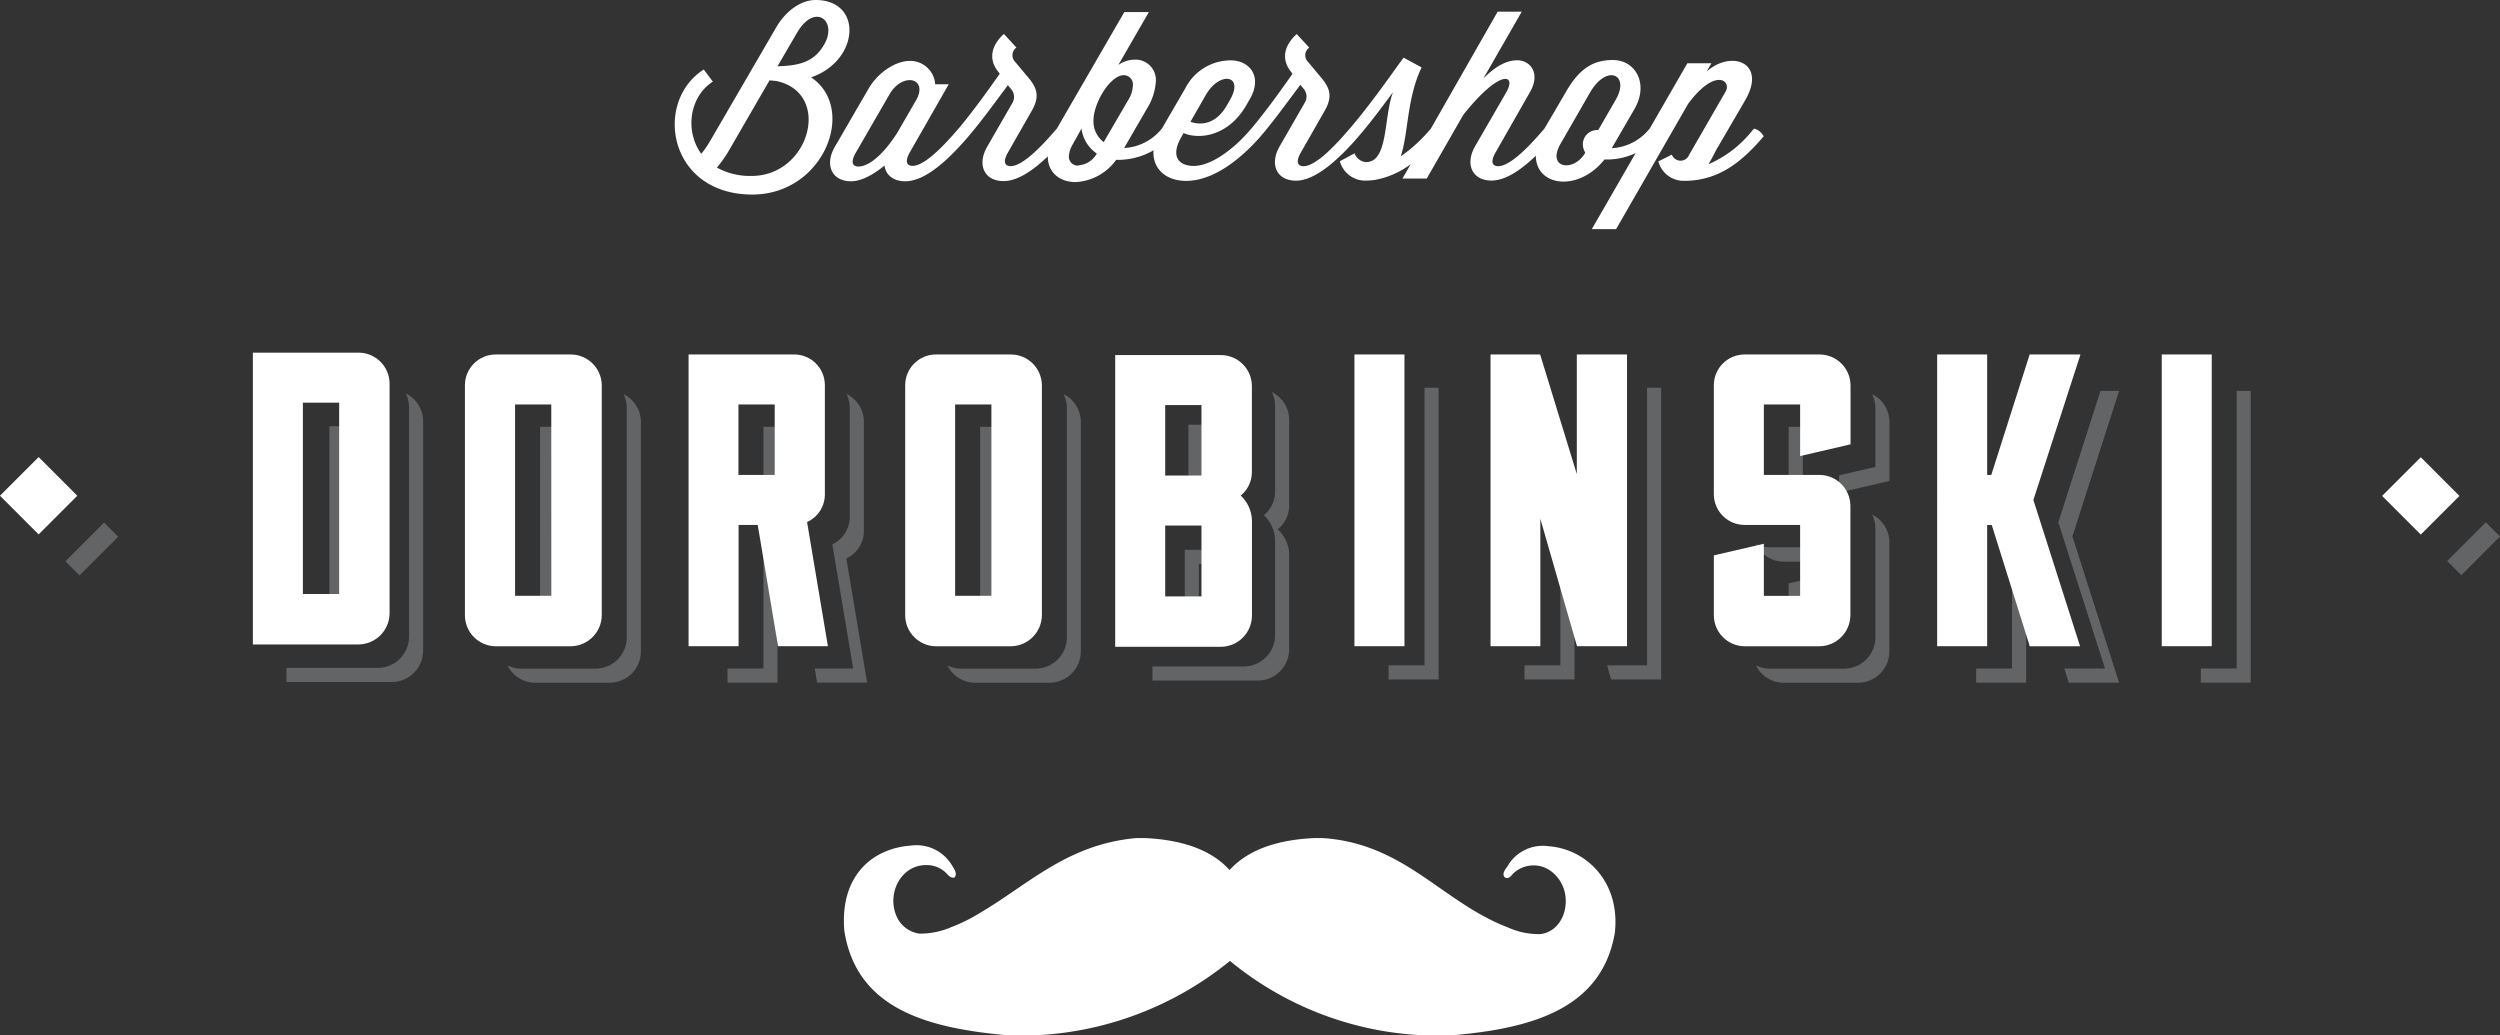 <?xml version="1.0" encoding="UTF-8" standalone="no"?>
<svg
   viewBox="0 0 369.44 153"
   version="1.1"
   id="svg98"
   sodipodi:docname="index-logo.svg"
   inkscape:version="1.2.1 (9c6d41e410, 2022-07-14)"
   xmlns:inkscape="http://www.inkscape.org/namespaces/inkscape"
   xmlns:sodipodi="http://sodipodi.sourceforge.net/DTD/sodipodi-0.dtd"
   xmlns="http://www.w3.org/2000/svg"
   xmlns:svg="http://www.w3.org/2000/svg">
  <rect x="0" y="0" width="369.44" height="153" fill="#333333" stroke="none"/>
  <defs
     id="defs102" />
  <sodipodi:namedview
     id="namedview100"
     pagecolor="#000000"
     bordercolor="#000000"
     borderopacity="0.25"
     inkscape:showpageshadow="2"
     inkscape:pageopacity="0"
     inkscape:pagecheckerboard="0"
     inkscape:deskcolor="#d1d1d1"
     showgrid="false"
     inkscape:zoom="3.0796508"
     inkscape:cx="114.29867"
     inkscape:cy="52.765723"
     inkscape:window-width="2560"
     inkscape:window-height="1011"
     inkscape:window-x="0"
     inkscape:window-y="0"
     inkscape:window-maximized="1"
     inkscape:current-layer="svg98" />
  <path
     d="M119.86 11.43C127 9 127.59 0 120.51 0c-1.95 0-4.28 1.37-5.88 4.17L105 20.73a13.83 13.83 0 0 1-1.37 2c-2.46-3.39-1.74-8.45 1.71-10.67L104 10.27c-7.46 4.75-5.27 18.48 7.18 18.48 10.6-.01 15.52-12.75 8.68-17.32zM111.07 26a10.23 10.23 0 0 1-5.13-1.23 18.43 18.43 0 0 0 1.78-2.53l6-10.37 1 .1C123 13.72 119.69 26 111.07 26zm3.83-16.21l2.87-4.93c2.6-4.48 5.92-1.85 4.14 1.5-1.37 2.57-3.39 3.36-7.01 3.43z"
     fill="#fff"
     id="path76" />
  <path
     d="M259.21 19l-.24.27a16.74 16.74 0 0 1-6.5 5c.58-.92 1-1.92 1.47-2.67l3.93-6.74c3.32-5.64-2.05-7.53-5.68-4.28l.72-1.23h-3.56L243.79 19l-.24.27a7.66 7.66 0 0 1-5.37 2.63l3.35-5.78c2.16-3.73.17-7.25-3.18-7.25-2.74 0-4.86 1.09-6.91 4.65l-1.75 3-1.46 2.48-.19.22c-2.57 3-5.06 5.34-6.64 5.34-.79 0-1.23-.55-.41-2l5.13-9c1.54-2.7.07-4.65-1.92-4.65-1.54 0-3.18.85-5 2.7l5.68-9.89h-3.56L211.45 19l-.2.23A22.14 22.14 0 0 1 207 23.1c1.13-3.39.89-8.59 3.08-13.14l-2.67-1.44c-1.47 2-4.69 6.67-7.9 10.43l-.24.27c-2.57 3-5.06 5.34-6.64 5.34-.79 0-1.23-.55-.41-2l3.56-6.23c1.23-2.16.65-3.42-.51-4.82l-2-2.39a1.39 1.39 0 0 1 .09-2l.11-.09-1.85-2c-2 1.81-2.19 3.83-.92 5.47l.3.41c-1.57 2.22-3.69 5.23-6 8l-.24.27c-2.57 3-5.85 5.34-8.35 5.34-2.19 0-3.49-1.37-1.85-4.24l.34-.62c2.29 1 6.6.51 9.27-4.1l.51-.89c1.92-3.28.07-5.75-2.84-5.75a7.53 7.53 0 0 0-6.67 4.11L171.7 19l-.21.24a7.59 7.59 0 0 1-5.37 2.63l3.35-5.78a8.66 8.66 0 0 0 1.34-4.09A3 3 0 0 0 168 8.82h-.41a4.14 4.14 0 0 0-2.33.79l4.52-7.83h-3.63L156.18 19l-.19.21c-2.57 3-5.06 5.34-6.64 5.34-.79 0-1.23-.55-.41-2l3.56-6.23c1.23-2.16.65-3.42-.51-4.82l-2-2.39a1.39 1.39 0 0 1 .1-2l.11-.09-1.85-2c-2 1.81-2.19 3.83-.92 5.47l.31.41c-1.57 2.22-3.7 5.23-6 8l-.24.27c-2.57 3-5.06 5.34-6.64 5.34-.79 0-1.23-.55-.41-2l5.75-10.06h-2A3.7 3.7 0 0 0 134.44 9c-1.92 0-4.58 1.51-6.09 4.11l-5 8.62c-1.51 2.64-.44 5.06 2.43 5.06 1.44 0 3.22-.92 4.93-2.33.17 1.37 1.27 2.33 3.08 2.33 2.94 0 6.33-3.15 9.27-6.57 1.71-2 3-3.76 5.88-7.63l.48.58a1.75 1.75 0 0 1 .21 2l-3.76 6.53c-1.5 2.64-.44 5.06 2.43 5.06 2.06 0 4.34-1.55 6.54-3.65 0 2.43 1.81 3.8 4.11 3.8a7.87 7.87 0 0 0 6-3.3 6 6 0 0 0 .79 0 10.44 10.44 0 0 0 4.72-1.4c-.19 2.57 1.68 4.52 4.82 4.52 4 0 8-3.15 11-6.57 1.71-2 3-3.76 5.88-7.63l.48.58a1.75 1.75 0 0 1 .21 2l-3.76 6.53c-1.51 2.64-.44 5.06 2.43 5.06s6.33-3.15 9.27-6.57c2-2.33 3.8-4.82 5.06-6.5-1.4 3.7-.65 10.33-4 10.33a2 2 0 0 1-1.68-1.3L198 23.82a3.88 3.88 0 0 0 3.9 2.87 9.63 9.63 0 0 0 1-.07h.1a12.54 12.54 0 0 0 5.47-2.36l-1.22 2.12h3.59l5.4-9.41c5.48-6.88 7.9-6 6.36-3.35l-4.62 8c-1.51 2.63-.44 5.06 2.43 5.06 2.07 0 4.35-1.56 6.55-3.67 0 4.54 6.29 5.42 10.15.55h.79a9.8 9.8 0 0 0 3.81-.94l-6.48 11.24h3.59l10.64-18.51c4-5.41 6.47-3.42 5.54-1.81l-5.37 9.31a1.37 1.37 0 0 1-2.57 0l-2 1a3.88 3.88 0 0 0 3.9 2.87h.21c5.17-.1 8.55-3.18 11.46-6.57a2.25 2.25 0 0 0-1.42-1.15zm-81-5c2.05-3.52 5.68-2.94 3.56.75l-.51.89c-1.71 2.91-4 2.84-5.34 2.36zm-45.61 5.61c-2.16 3.39-4.28 5-5.75 5-.79 0-1.23-.55-.41-2l5-8.66c1.92-3.32 5.71-2.46 4 .75zm26.79 4.86a1.33 1.33 0 0 1-1.44-1.37 4 4 0 0 1 .62-1.85l1.25-2.25a5.23 5.23 0 0 0 2.26 3.69 3.34 3.34 0 0 1-2.7 1.74zM163.1 21a3.84 3.84 0 0 1-1.51-3.22c0-2.53 2.46-6.67 4.48-6.67a1.36 1.36 0 0 1 1.34 1.54 4.33 4.33 0 0 1-.68 2.12zm73.08-1.78H236a2.1 2.1 0 0 0-2.09 2.11 2.34 2.34 0 0 0 .34 1.2v.07c-1.68 2.87-5.75 2.33-3.63-1.37l2.7-4.69 1.68-2.92c2.5-4.24 5.92-2.57 3.76 1.13zM-.004 73.257l5.714-5.713 5.712 5.715-5.714 5.712zm352.023.026l5.714-5.713 5.713 5.715-5.715 5.712z"
     fill="#fff"
     id="path78" />
  <path
     fill="#636466"
     d="m 79.81,91.34 h 2.08 V 65.16 h 3.27 v -2.09 h -5.35 z"
     id="path82"
     sodipodi:nodetypes="ccccccc" />
  <path
     d="M92.14 58.25a4.46 4.46 0 0 1 .48 2v34a4.63 4.63 0 0 1-4.56 4.56H77a4.5 4.5 0 0 1-2-.48 4.56 4.56 0 0 0 4.07 2.56h11.08a4.63 4.63 0 0 0 4.56-4.56v-34a4.57 4.57 0 0 0-2.57-4.08zm20.68 15.23h2.08v-8.32h3.28v-2.09h-5.36v10.41zm12.25 9.04a4.47 4.47 0 0 0 2.59-4.06V62.32a4.56 4.56 0 0 0-2.57-4.1 4.55 4.55 0 0 1 .48 2v16.15a4.46 4.46 0 0 1-2.57 4.07l3.08 18.35h-5.68l.35 2.08h7.39zm-9.42-1.65h-2.83v17.92h-5.31v2.09h7.39V82.95h1.1l-.35-2.08zm29.19 10.47h2.09V65.16h3.27v-2.09h-5.36v28.27z"
     fill="#636466"
     id="path84" />
  <path
     d="m 157.18,58.25 c 0.314,0.62 0.478,1.305 0.48,2 v 34 c -0.038,2.503 -2.057,4.522 -4.56,4.56 H 142 c -0.695,-0.003 -1.379,-0.167 -2,-0.48 0.76,1.557 2.337,2.549 4.07,2.56 h 11.09 c 2.503,-0.038 4.522,-2.057 4.56,-4.56 v -34 c -0.005,-1.731 -0.989,-3.311 -2.54,-4.08 z"
     fill="#636466"
     id="path86"
     sodipodi:nodetypes="ccccccccccc" />
  <path
     d="m 263.58,83 h 6.11 v -2.13 h -8.19 c -0.695,-0.004 -1.379,-0.168 -2,-0.48 0.742,1.585 2.33,2.601 4.08,2.61 z m 2.83,2.73 -2.09,0.48 v 5.13 h 2.09 z m 10.25,-27.48 c 0.314,0.62 0.478,1.305 0.48,2 V 69 l -5.37,1.24 v 2.56 l 7.45,-1.73 v -8.75 c -0.011,-1.733 -1.003,-3.31 -2.56,-4.07 z"
     fill="#636466"
     id="path88"
     style="display:inline"
     sodipodi:nodetypes="ccccccccccccccccccc" />
  <path
     d="M276.66 76.05a4.46 4.46 0 0 1 .48 2v16.2a4.63 4.63 0 0 1-4.56 4.56h-11.09a4.5 4.5 0 0 1-2-.48 4.56 4.56 0 0 0 4.07 2.56h11.08a4.63 4.63 0 0 0 4.56-4.56V80.12a4.56 4.56 0 0 0-2.54-4.07zm-12.34-12.98v10.41h2.09v-8.32h3.27v-2.09h-5.36zm33.69 17.8h-.68v17.92h-5.3v2.09h7.39V85.35l-1.41-4.48zm15.14-23.1h-2.75l-6.23 19.41 6.9 21.61h-6.01l.58 1.84.06.25h7.45l-6.9-21.62 6.9-21.49zm17.38 0v41.02h-5.3v2.09h7.38V57.77h-2.08z"
     fill="#636466"
     id="path90" />
  <path
     d="M167.9 123.85h1.41c5.43.28 9.69 1.73 12.39 4.72 2.74-3 7-4.46 12.46-4.72h1.35c12.11.82 17.63 9.5 27.3 13.19a11.12 11.12 0 0 0 4.79 1c2.48-.27 4.06-2.78 3.74-5.58-.34-3-3.28-5.61-6.56-4.17a4.32 4.32 0 0 0-1.17.8c-.25.23-.53.83-1.17.61-.6-.5 0-1.23.31-1.65a6 6 0 0 1 6.07-3c5.63.4 10.67 5.34 9.81 12.82C236.71 149 226.53 152 214.46 153h-3.93a48.28 48.28 0 0 1-28.77-11 49.07 49.07 0 0 1-28.9 11H149c-12.16-1.07-22.44-4-24.23-15.46-.68-8.16 4.18-12.17 9.82-12.58a6.11 6.11 0 0 1 6.14 3c.28.46.8 1.17.31 1.72-.61.11-.91-.37-1.17-.61a4 4 0 0 0-2.82-1.23c-3.86-.14-6.08 4.15-4.54 7.61a4.33 4.33 0 0 0 3.37 2.52 11.69 11.69 0 0 0 4.79-1 23.84 23.84 0 0 0 3.87-1.9c7.35-4.26 13.1-10.31 23.36-11.22z"
     fill="#fff"
     id="path92" />
  <path
     fill="#636466"
     d="M361.634 82.906l5.713-5.714 2.086 2.085-5.713 5.715zM9.667 82.95l5.713-5.714 2.086 2.086-5.713 5.713z"
     id="path94" />
  <path
     fill="#636466"
     d="m 175.616,73.177 h 2.08 v -8.32 h 3.27 v -2.09 h -5.35 z m 14.89,1.52 v -12.68 a 4.56,4.56 0 0 0 -2.56,-4.07 4.46,4.46 0 0 1 0.48,2 v 12.68 a 4.47,4.47 0 0 1 -1.66,3.51 5.2,5.2 0 0 1 1.66,3.69 v 14.1 a 4.63,4.63 0 0 1 -4.61,4.56 h -13.51 v 2.08 h 15.64 a 4.63,4.63 0 0 0 4.56,-4.56 V 81.907 a 5.19,5.19 0 0 0 -1.69,-3.69 4.47,4.47 0 0 0 1.69,-3.52 z"
     id="path80-6" />
  <path
     d="m 59.966,58.141 c 0.314,0.62 0.478,1.305 0.48,2 v 34 c -0.038,2.503 -2.057,4.522 -4.56,4.56 h -13.56 v 2.08 h 15.64 c 2.503,-0.038 4.522,-2.057 4.56,-4.56 v -34 c -0.009,-1.736 -1.001,-3.317 -2.56,-4.08 z"
     fill="#636466"
     id="path88-2"
     style="display:inline"
     sodipodi:nodetypes="cccccccccc" />
  <path
     d="m 48.678,91.266 h 2.09 v -26.18 h 3.27 v -2.09 h -5.36 z"
     fill="#636466"
     id="path86-2"
     sodipodi:nodetypes="ccccccc" />
  <path
     fill="#636466"
     d="m 175.082,91.716 h 2.08 v -8.39 h 3.27 v -2.08 h -5.35 z"
     id="path82-0"
     sodipodi:nodetypes="ccccccc" />
  <path
     d="M 210.511,57.297 V 98.317 h -5.31 v 2.09 h 7.39 V 57.297 Z m 32.88,0 V 98.317 h -5.9 l 0.59,2.09 h 7.4 V 57.297 Z m -12.81,22.18 V 98.317 h -5.3 v 2.09 h 7.39 V 86.717 Z"
     fill="#636466"
     id="path88-9"
     style="display:inline"
     sodipodi:nodetypes="ccccccccccccccccccccc" />
  <path
     d="m 84.365,52.383 c 2.512,0.016 4.544,2.048 4.56,4.56 v 34 c -0.038,2.503 -2.057,4.522 -4.56,4.56 h -11.1 c -2.512,-0.016 -4.544,-2.048 -4.56,-4.56 V 56.943 c -0.006,-2.521 2.039,-4.566 4.56,-4.56 z m -2.9,7.39 h -5.35 v 28.27 h 5.36 z m 33.51,35.72 -3,-17.92 h -2.83 v 17.92 h -7.39 V 52.383 h 15.64 c 2.502,0.017 4.517,2.058 4.5,4.56 v 16.14 c -0.005,1.752 -1.034,3.339 -2.63,4.06 l 3.08,18.35 z m -0.49,-35.72 h -5.36 v 10.41 h 5.36 z m 34.92,-7.39 c 2.512,0.016 4.544,2.048 4.56,4.56 v 34 c -0.038,2.503 -2.057,4.522 -4.56,4.56 h -11.08 c -2.512,-0.016 -4.544,-2.048 -4.56,-4.56 V 56.943 c -0.006,-2.497 2.003,-4.533 4.5,-4.56 h 11.1 z m -2.9,7.39 h -5.36 v 28.27 h 5.36 z m 53.65,-7.39 h 7.39 v 43.11 h -7.39 z m 40.28,0 v 43.11 h -7.39 l -5.42,-18.83 v 18.83 h -7.36 V 52.383 h 7.33 l 5.42,17.67 V 52.383 Z m 28.45,17.8 c 2.512,0.016 4.544,2.048 4.56,4.56 v 16.2 c -0.038,2.503 -2.057,4.522 -4.56,4.56 h -11.08 c -2.504,-0.027 -4.524,-2.056 -4.54,-4.56 v -8.87 l 7.39,-1.72 v 7.7 h 5.36 v -10.48 h -8.19 c -2.513,0.005 -4.554,-2.027 -4.56,-4.54 V 56.943 c -0.006,-2.513 2.027,-4.554 4.54,-4.56 h 11.1 c 2.512,0.016 4.544,2.048 4.56,4.56 v 8.72 l -7.45,1.73 v -7.62 h -5.36 v 10.41 z m 31.6,3.7 6.9,21.62 h -7.45 l -0.06,-0.25 -5.54,-17.67 h -0.68 v 17.91 h -7.39 V 52.383 h 7.39 v 17.8 h 0.61 l 5.67,-17.8 h 7.51 z m 18.97,-21.5 h 7.39 v 43.11 h -7.39 z"
     fill="#ffffff"
     id="path96-6"
     sodipodi:nodetypes="ccccccccccccccccccccccccccccccccccccccccccccccccccccccccccccccccccccccccccccccccccccccccccccccccccccccccc" />
  <path
     d="m 53.009,52.114 c 2.512,0.016 4.544,2.048 4.56,4.56 v 34 c -0.038,2.503 -2.057,4.522 -4.56,4.56 H 37.369 v -43.12 z m -2.89,7.39 h -5.36 v 28.27 h 5.36 z"
     fill="#ffffff"
     id="path96-3"
     sodipodi:nodetypes="cccccccccccc" />
  <path
     d="m 184.998,69.753 c 0.004,1.35 -0.603,2.629 -1.65,3.48 1.029,0.955 1.628,2.286 1.66,3.69 v 14.1 c -0.038,2.503 -2.057,4.522 -4.56,4.56 h -15.65 v -43.11 h 15.64 c 2.512,0.016 4.544,2.048 4.56,4.56 z m -7.45,-9.89 h -5.36 v 10.41 h 5.36 z m 0,17.8 h -5.36 v 10.47 h 5.36 z"
     fill="#ffffff"
     id="path96"
     sodipodi:nodetypes="cccccccccccccccccccc" />
</svg>
